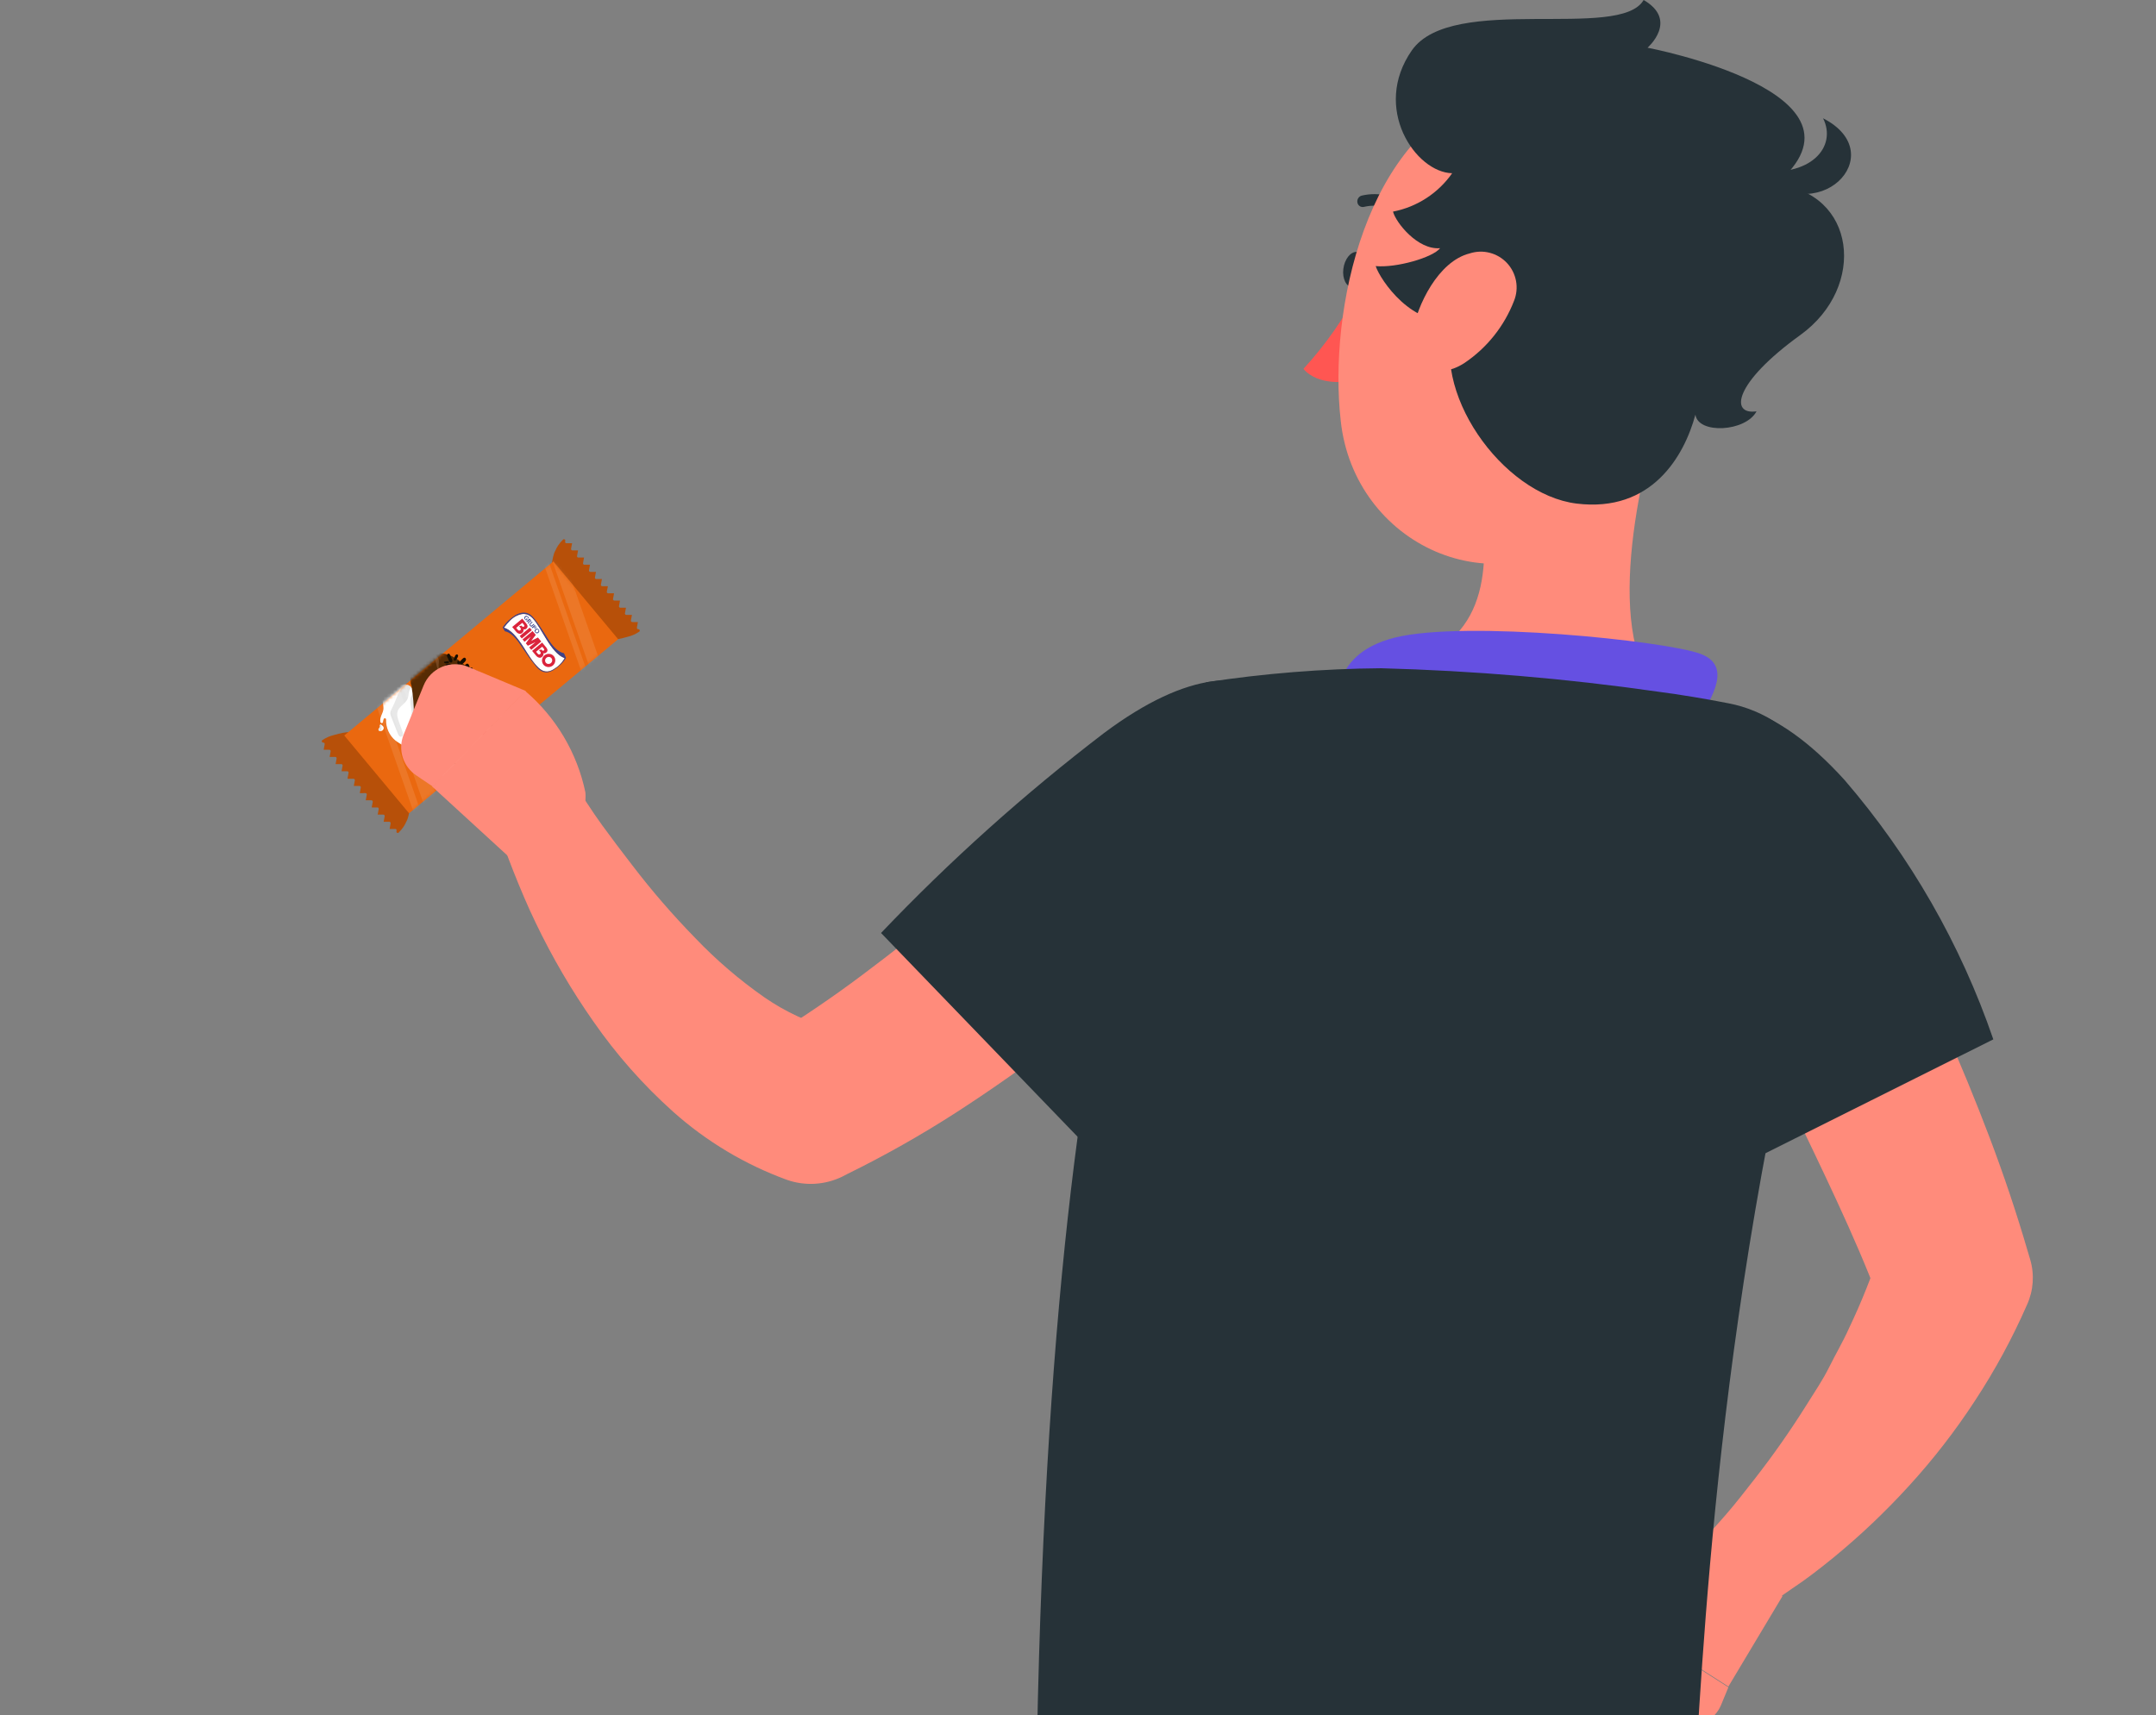 <svg width="661" height="526" viewBox="0 0 661 526" fill="none" xmlns="http://www.w3.org/2000/svg">
<rect x="0" y="0" width="661" height="526" fill="#808080" stroke="none"/>
<g clip-path="url(#clip0)">
<path d="M175.856 180.551C177.17 182.415 178.201 184.514 179.349 186.467C181.225 189.58 183.434 192.462 185.987 195.011C186.39 195.438 186.846 195.87 187.334 196.227L187.362 196.203C188.955 196.165 190.632 195.769 192.183 195.337C192.314 195.322 192.451 195.257 192.61 195.219C193.597 194.969 194.758 194.527 195.98 193.7C196.314 193.47 196.127 192.958 195.737 192.949L195.685 192.944C195.399 192.944 195.211 192.719 195.263 192.437L195.575 190.747L193.856 190.747C193.569 190.748 193.382 190.522 193.434 190.24L193.746 188.55L192.026 188.55C191.74 188.551 191.552 188.325 191.604 188.043L191.916 186.353L190.197 186.353C189.91 186.354 189.722 186.128 189.774 185.846L190.086 184.156L188.367 184.157C188.081 184.157 187.893 183.931 187.945 183.65L188.252 182.01C188.276 182.039 188.252 182.01 188.229 181.982C188.205 181.954 188.182 181.926 188.13 181.921L186.462 181.927C186.176 181.927 185.988 181.702 186.04 181.42L186.376 179.757L184.656 179.758C184.37 179.758 184.182 179.533 184.234 179.251L184.546 177.56L182.827 177.561C182.54 177.561 182.352 177.336 182.404 177.054L182.716 175.363L180.997 175.364C180.711 175.364 180.523 175.139 180.575 174.857L180.887 173.166L179.168 173.167C178.881 173.167 178.693 172.942 178.745 172.66L179.057 170.969L177.338 170.97C177.051 170.97 176.864 170.745 176.916 170.463L177.228 168.772L175.508 168.773C175.222 168.773 175.034 168.548 175.086 168.266L175.398 166.575L173.679 166.576C173.392 166.576 173.205 166.351 173.257 166.069L173.304 165.839C173.394 165.43 172.896 165.177 172.609 165.464C171.405 166.657 170.671 167.841 170.266 168.846C170.237 168.87 170.233 168.921 170.204 168.945C169.607 170.063 169.488 171.354 169.195 172.552C169.077 172.984 168.936 173.388 168.719 173.759C168.789 173.844 168.888 173.905 168.987 173.966C170.207 174.858 171.437 175.646 172.54 176.683C173.783 177.89 174.89 179.162 175.856 180.551Z" fill="#B75009"/>
<path d="M118.949 240.106C117.636 238.242 116.605 236.143 115.456 234.19C113.581 231.077 111.371 228.195 108.819 225.646C108.415 225.219 107.96 224.787 107.472 224.431L107.444 224.454C105.851 224.492 104.174 224.888 102.623 225.321C102.491 225.335 102.355 225.401 102.195 225.438C101.208 225.688 100.048 226.13 98.825 226.957C98.492 227.187 98.679 227.699 99.069 227.708L99.12 227.713C99.407 227.713 99.595 227.938 99.543 228.22L99.231 229.911L100.95 229.91C101.236 229.91 101.424 230.135 101.372 230.417L101.06 232.108L102.78 232.107C103.066 232.107 103.254 232.332 103.202 232.614L102.89 234.305L104.609 234.304C104.896 234.304 105.083 234.529 105.031 234.811L104.719 236.501L106.439 236.501C106.725 236.5 106.913 236.726 106.861 237.008L106.554 238.647C106.549 238.698 106.572 238.727 106.596 238.755C106.619 238.783 106.643 238.811 106.694 238.816L108.362 238.81C108.649 238.81 108.836 239.035 108.784 239.317L108.472 241.008L110.192 241.007C110.478 241.007 110.666 241.232 110.614 241.514L110.302 243.205L112.021 243.204C112.308 243.204 112.495 243.429 112.443 243.711L112.131 245.402L113.851 245.401C114.137 245.401 114.325 245.626 114.273 245.908L113.961 247.599L115.68 247.598C115.967 247.598 116.155 247.823 116.103 248.105L115.791 249.796L117.51 249.795C117.797 249.795 117.984 250.02 117.932 250.302L117.62 251.993L119.34 251.992C119.626 251.992 119.814 252.217 119.762 252.499L119.45 254.19L121.169 254.189C121.456 254.189 121.643 254.414 121.591 254.696L121.544 254.926C121.454 255.335 121.952 255.588 122.239 255.301C123.443 254.108 124.177 252.924 124.582 251.919C124.611 251.895 124.615 251.844 124.644 251.82C125.241 250.702 125.36 249.411 125.653 248.213C125.771 247.781 125.912 247.377 126.129 247.006C126.058 246.921 125.96 246.86 125.861 246.799C124.641 245.908 123.411 245.119 122.308 244.082C121.051 242.744 119.915 241.495 118.949 240.106Z" fill="#B75009"/>
<path d="M189.516 196.007L169.648 172.15L105.547 225.533L125.415 249.389L189.516 196.007Z" fill="#EA680F"/>
<path fill-rule="evenodd" clip-rule="evenodd" d="M160.619 198.631C158.527 195.317 156.524 193.026 154.491 192.478C155.709 190.843 156.951 189.522 158.342 188.841C160.772 187.628 162.308 188.496 163.373 189.66C164.7 191.082 166.163 193.871 167.504 195.998C169.23 198.759 170.998 201.054 173.116 201.819C172.273 203.331 171.074 204.473 169.617 205.305C167.962 206.301 166.473 206.063 165.131 204.795C163.381 203.152 162.007 200.814 160.619 198.631Z" fill="white"/>
<path fill-rule="evenodd" clip-rule="evenodd" d="M165.004 193.167C165.191 193.392 165.116 193.646 164.919 193.81C164.721 193.975 164.458 194.003 164.266 193.829C164.078 193.604 164.153 193.35 164.351 193.186C164.525 192.993 164.793 192.913 165.004 193.167ZM165.145 193.049C164.887 192.74 164.53 192.655 164.191 192.937C163.853 193.219 163.82 193.581 164.101 193.919C164.382 194.257 164.716 194.313 165.055 194.031C165.421 193.725 165.403 193.359 165.145 193.049ZM163.708 192.242L164.019 191.984C164.136 192.125 164.305 192.27 164.136 192.411C163.966 192.552 163.802 192.355 163.708 192.242ZM162.985 192.463L163.149 192.661L163.544 192.332C163.685 192.501 163.849 192.698 164.084 192.693C164.319 192.688 164.554 192.397 164.319 192.115L163.944 191.665L162.985 192.463V192.463ZM163.128 190.627L163.292 190.824C163.207 190.895 162.699 191.318 162.615 191.388C162.413 191.604 162.769 191.975 163.018 191.815C163.159 191.698 163.526 191.392 163.667 191.275L163.831 191.472C163.719 191.566 163.182 192.012 163.07 192.106C162.741 192.285 162.412 191.891 162.333 191.623C162.277 191.384 162.418 191.266 162.559 191.149L163.128 190.627ZM162.113 190.327L162.395 190.092C162.513 190.233 162.705 190.407 162.536 190.548C162.367 190.688 162.207 190.44 162.113 190.327ZM161.39 190.548L161.554 190.745L161.977 190.393L162.071 190.505L161.835 191.083L162.046 191.337L162.263 190.679C162.413 190.745 162.564 190.81 162.733 190.67C162.931 190.505 162.846 190.289 162.729 190.148L162.354 189.698L161.39 190.548ZM161.48 189.567L161.339 189.684L161.48 189.853L161.282 190.017C161.085 189.895 160.874 189.642 161.001 189.393C161.128 189.144 161.537 188.947 161.795 189.256C161.889 189.369 161.931 189.477 161.865 189.627L162.1 189.623C162.143 189.444 162.077 189.308 161.936 189.139C161.397 188.491 160.72 189.055 160.733 189.473C160.728 189.811 161.066 190.102 161.31 190.28L161.79 189.881L161.48 189.567ZM159.394 197.504C158.086 195.589 156.547 193.913 154.781 193.571C154.556 193.186 154.331 192.801 154.106 192.416C155.108 190.866 156.449 189.607 158.08 188.582C159.753 187.665 161.656 187.369 163.27 189.077C164.931 190.842 166.614 193.781 168.42 196.523C169.724 198.49 171.206 199.926 172.916 200.315C173.132 200.804 173.324 201.264 173.539 201.752C172.555 203.382 171.196 204.562 169.678 205.492C167.501 206.78 165.792 206.105 164.408 204.443C162.457 202.157 160.773 199.504 159.394 197.504ZM160.619 198.631C158.528 195.316 156.525 193.025 154.491 192.477C155.71 190.842 156.951 189.522 158.343 188.84C160.773 187.627 162.308 188.495 163.373 189.659C164.701 191.082 166.163 193.871 167.504 195.997C169.23 198.758 170.998 201.054 173.116 201.818C172.274 203.331 171.074 204.472 169.617 205.304C167.962 206.301 166.473 206.062 165.131 204.795C163.381 203.152 162.007 200.814 160.619 198.631Z" fill="#3D438B"/>
<path fill-rule="evenodd" clip-rule="evenodd" d="M164.878 200.474L164.362 199.855L166.224 198.304L166.669 198.839C166.904 199.121 166.913 199.304 166.772 199.421C166.546 199.609 166.34 199.591 166.152 199.365L165.988 199.168L165.241 199.361L165.639 199.84C165.827 200.065 165.845 200.431 165.625 200.568C165.371 200.779 165.089 200.728 164.878 200.474ZM164.379 201.08L163.136 199.587L166.211 197.026L167.407 198.463C167.83 198.97 168.04 199.51 167.608 199.966C167.316 200.304 166.968 200.403 166.588 200.29C166.747 200.825 166.408 201.394 165.839 201.629C165.271 201.864 164.684 201.446 164.379 201.08ZM169.052 201.815C169.428 202.266 169.366 202.937 168.886 203.337C168.435 203.713 167.735 203.676 167.36 203.225C166.984 202.774 167.046 202.103 167.526 201.703C168.005 201.304 168.677 201.365 169.052 201.815ZM169.786 201.204C170.49 202.049 170.371 203.341 169.496 204.069C168.621 204.798 167.33 204.681 166.626 203.836C165.922 202.991 166.041 201.699 166.916 200.971C167.791 200.243 169.082 200.359 169.786 201.204ZM165.953 196.717L162.878 199.278L162.245 198.517L164.191 196.896L161.822 198.01L161.212 197.278L162.732 195.201L160.814 196.799L160.204 196.067L163.279 193.506L164.264 194.689L162.872 196.516L164.921 195.477L165.953 196.717ZM162.411 192.464L163.045 193.224L159.969 195.785L159.336 195.025L162.411 192.464ZM158.779 193.151L158.263 192.531L160.125 190.981L160.571 191.516C160.805 191.797 160.815 191.981 160.673 192.098C160.448 192.286 160.241 192.267 160.053 192.042L159.889 191.845L159.142 192.038L159.541 192.517C159.728 192.742 159.747 193.108 159.526 193.245C159.272 193.456 158.967 193.376 158.779 193.151ZM158.28 193.757L157.037 192.264L160.113 189.703L161.309 191.14C161.731 191.647 161.942 192.187 161.509 192.642C161.217 192.981 160.87 193.08 160.489 192.967C160.648 193.502 160.309 194.071 159.741 194.306C159.149 194.513 158.585 194.123 158.28 193.757Z" fill="#DA243C"/>
<mask id="mask0" mask-type="alpha" maskUnits="userSpaceOnUse" x="105" y="172" width="85" height="78">
<path d="M189.359 196.019L169.491 172.162L105.39 225.544L125.257 249.401L189.359 196.019Z" fill="#EA680F"/>
</mask>
<g mask="url(#mask0)">
<path d="M156.114 231.431C156.43 230.548 156.286 229.572 156.028 228.689C155.771 227.806 155.382 226.937 155.204 226.036C155.027 225.134 155.042 224.12 155.532 223.331C155.687 223.058 155.889 222.842 156.045 222.57C156.2 222.297 156.257 221.964 156.126 221.691C155.882 221.226 155.229 221.246 154.788 220.945C154.37 220.673 154.206 220.189 154.094 219.71C153.982 219.231 153.898 218.729 153.593 218.363C153.288 217.997 152.682 217.786 152.339 218.119C151.944 218.448 152.093 219.087 152.393 219.505C152.722 219.899 153.163 220.199 153.435 220.641C153.866 221.331 153.729 222.256 153.399 223.008C153.07 223.759 152.59 224.445 152.312 225.201C151.93 226.235 152.206 227.197 152.637 228.174C153.092 229.179 153.165 230.357 152.553 231.344C152.064 232.133 151.26 232.66 150.433 233.158C149.826 233.52 149.192 233.905 148.51 233.948C148.092 233.962 147.712 233.85 147.332 233.737C148.135 233.211 148.911 232.708 149.715 232.181C150.463 231.702 151.267 231.176 151.728 230.41C152.189 229.644 152.214 228.526 151.566 227.921C150.82 227.254 149.457 227.626 149.188 228.565C149.009 229.096 149.159 229.735 148.853 230.228C148.481 230.872 147.513 230.914 146.898 230.52C146.255 230.15 145.875 229.464 145.491 228.83C143.653 225.877 141.152 223.333 138.256 221.404C136.561 220.288 134.768 219.396 133.101 218.256C131.754 217.327 130.473 216.247 129.582 214.89C129.193 214.308 128.793 214.116 128.315 213.656C127.766 213.111 127.386 212.426 126.945 211.839C126.462 211.144 125.951 210.473 125.176 210.116C124.026 209.596 122.686 209.995 121.479 210.381C120.619 210.668 119.735 210.927 118.959 211.43C118.184 211.933 117.544 212.656 117.308 213.52C117.001 214.873 117.732 216.268 117.529 217.63C117.396 218.503 116.883 219.264 116.676 220.105C116.558 220.537 116.538 221.03 116.655 221.457C116.749 221.857 117.35 221.833 117.417 221.396C117.445 221.086 117.525 220.781 117.629 220.504C117.77 220.1 118.386 220.207 118.371 220.649C118.279 223.063 119.352 225.556 121.243 227.081C122.069 227.729 123.041 228.208 123.867 228.855C124.646 229.447 125.383 230.216 125.636 231.151C125.673 231.311 125.795 231.4 125.922 231.437C126.767 231.592 127.434 232.277 127.94 233C128.465 233.803 128.826 234.695 129.408 235.451C131.077 237.685 134.257 238.233 137.043 237.964C139.068 237.757 141.075 237.183 142.927 236.308C143.608 235.979 144.266 235.622 144.929 235.213C145.431 235.988 146.323 236.485 147.234 236.489C148.066 236.512 148.856 236.141 149.594 235.765C150.628 235.285 151.61 234.801 152.644 234.321C153.326 233.992 154.035 233.64 154.647 233.226C155.314 232.766 155.864 232.164 156.114 231.431Z" fill="white"/>
<path d="M117.645 223.161C117.603 222.767 117.213 222.471 116.899 222.208C116.8 222.147 116.674 222.11 116.561 222.204C116.476 222.274 116.467 222.378 116.457 222.481C116.541 222.697 116.494 222.927 116.372 223.124C116.221 223.345 115.944 223.528 116.023 223.796C116.037 223.928 116.131 224.04 116.281 224.106C116.906 224.397 117.682 223.894 117.645 223.161Z" fill="white"/>
<path d="M122.992 225.911C123.312 225.836 123.523 225.516 123.552 225.206C123.581 224.896 123.454 224.572 123.351 224.277C123.019 223.361 122.71 222.474 122.377 221.558C121.937 220.398 121.534 219.112 121.954 217.951C122.533 216.467 124.399 215.724 124.979 214.24C125.389 213.183 125.146 211.859 125.922 211.069C126.007 210.999 126.091 210.928 126.176 210.858C125.866 210.543 125.552 210.281 125.153 210.088C124.852 209.957 124.57 209.905 124.288 209.854C124.091 210.018 123.922 210.159 123.748 210.352C122.859 211.235 122.284 212.381 121.79 213.509C121.295 214.636 120.871 215.848 120.301 216.943C120.014 217.516 119.647 218.108 119.665 218.76C119.683 219.127 119.805 219.502 119.955 219.854C120.269 220.69 120.634 221.531 120.948 222.366C121.285 223.23 121.651 224.071 121.965 224.907C122.049 225.123 122.157 225.367 122.321 225.564C122.504 225.841 122.752 225.968 122.992 225.911Z" fill="#E5E5E5"/>
<path d="M125.829 214.342C125.701 215.164 125.831 216.009 125.99 216.831C126.149 217.653 126.28 218.498 126.203 219.325C126.023 220.715 125.158 221.913 124.851 223.266C124.619 224.365 124.778 225.473 124.884 226.577C124.908 226.891 124.959 227.182 125.114 227.483C125.245 227.755 125.508 228.013 125.789 228.065C126.123 228.121 126.452 227.942 126.659 227.675C126.866 227.407 126.998 227.106 127.106 226.777C127.497 225.641 127.889 224.504 128.303 223.396C128.973 221.503 129.651 219.506 129.442 217.534C129.289 216.088 128.656 214.754 128.075 213.425C127.813 212.881 127.471 212.068 126.827 212.557C126.267 212.975 125.942 213.675 125.829 214.342Z" fill="#E5E5E5"/>
<path d="M116.689 224.196C116.887 224.031 116.939 223.749 116.963 223.491C116.991 223.181 116.94 222.89 116.917 222.575C116.903 222.444 116.842 222.256 116.772 222.172C116.72 222.167 116.64 222.186 116.612 222.209C116.527 222.28 116.518 222.383 116.508 222.486C116.592 222.702 116.545 222.932 116.423 223.13C116.272 223.351 115.995 223.534 116.074 223.802C116.088 223.933 116.182 224.046 116.332 224.111C116.403 224.196 116.558 224.21 116.689 224.196Z" fill="#E5E5E5"/>
<path d="M126.027 209.933C125.831 208.951 125.663 207.946 125.805 206.969C126.112 205.33 127.424 204.094 128.698 202.985C129.804 202.017 130.937 201.026 132.309 200.551C133.625 200.123 135.077 200.202 136.429 200.506C140.125 201.388 143.18 204.138 145.258 207.321C147.335 210.504 148.59 214.134 149.849 217.712C150.407 219.299 150.931 220.961 150.624 222.6C150.274 224.418 148.943 225.86 147.701 227.181C146.807 228.116 145.886 229.074 144.692 229.591C143.258 230.165 141.656 230.02 140.135 229.857C137.814 229.595 135.494 229.333 133.197 229.099C132.037 228.968 130.877 228.837 129.716 228.707C129.148 228.655 128.556 228.576 127.988 228.524C127.574 228.487 126.71 228.539 126.367 228.3C125.781 227.882 126.346 226.266 126.432 225.623C126.55 224.618 126.669 223.613 126.736 222.603C126.87 220.583 126.924 218.583 126.822 216.568C126.767 215.469 126.689 214.342 126.554 213.262C126.503 212.684 126.424 212.13 126.321 211.548C126.227 211.149 126.261 210.214 126.027 209.933Z" fill="#562B04"/>
<path d="M140.099 216.388C139.78 215.604 138.949 215.008 138.123 214.933C137.812 214.905 137.394 214.919 137.155 214.689C137.061 214.576 136.996 214.44 136.958 214.281C136.654 213.341 136.326 212.374 135.994 211.459C135.647 210.411 135.296 209.416 135.081 208.355C134.969 207.876 134.913 207.35 134.829 206.847C134.764 206.425 134.699 206.002 134.634 205.579C134.531 204.997 134.456 204.391 134.485 203.795C134.505 203.302 134.656 202.795 134.52 202.287C134.408 201.808 134.131 201.419 133.826 201.053C133.662 200.855 133.507 200.555 133.296 200.302C133.085 200.334 132.873 200.367 132.657 200.452C132.727 200.537 132.774 200.593 132.821 200.649C132.934 200.842 133.018 201.058 133.102 201.274C133.271 201.706 133.388 202.133 133.477 202.584C133.664 203.382 133.874 204.209 134.089 204.983C134.197 205.514 134.351 206.101 134.2 206.608C134.12 206.913 133.941 207.158 133.889 207.44C133.771 207.872 133.912 208.327 134.029 208.754C134.435 210.276 134.819 211.769 135.198 213.314C135.333 213.821 135.464 214.38 135.238 214.854C134.979 215.404 134.335 215.606 133.856 216.006C133.381 216.353 133.047 216.87 132.863 217.453C133.888 216.79 135.114 216.484 136.35 216.361C137.59 216.187 138.83 216.299 140.099 216.388Z" fill="#75461F"/>
<path d="M150.377 215.937C150.551 215.744 150.632 215.439 150.496 215.218C150.36 214.998 150.078 214.946 149.82 214.923C149.181 214.787 148.716 214.458 148.172 214.149C147.603 213.811 147.692 214.835 147.898 215.14C148.123 215.525 148.522 215.717 148.921 215.909C149.17 216.036 149.395 216.135 149.654 216.158C149.889 216.153 150.18 216.101 150.377 215.937Z" fill="#160D01"/>
<path d="M150.447 212.635C150.597 212.701 150.78 212.691 150.94 212.654C151.1 212.616 151.241 212.499 151.405 212.409C151.683 212.226 151.932 212.066 152.162 211.827C152.336 211.634 152.539 211.131 152.299 210.901C152.06 210.671 151.534 211.015 151.341 211.127C151.035 211.334 150.753 211.569 150.466 211.856C150.353 211.95 150.264 212.072 150.226 212.199C150.184 212.377 150.296 212.57 150.447 212.635Z" fill="#160D01"/>
<path d="M150.793 209.15C150.784 208.967 150.878 208.793 150.996 208.648C151.113 208.502 151.278 208.413 151.419 208.295C151.166 207.934 150.842 207.774 150.423 208.075C150.174 208.235 150.014 208.559 149.934 208.864C149.891 209.043 149.844 209.273 149.905 209.461C149.966 209.649 150.106 209.818 150.337 209.864C150.515 209.907 150.759 209.799 150.807 209.568C150.844 209.442 150.779 209.305 150.793 209.15Z" fill="#160D01"/>
<path d="M134.714 207.515C134.085 207.849 133.459 208.131 132.83 208.465C132.961 208.737 133.092 209.009 133.341 209.136C133.543 209.206 133.754 209.173 133.937 209.164C134.548 209.037 135.7 208.698 135.916 208.04C136.181 207.153 135.18 207.271 134.714 207.515Z" fill="#160D01"/>
<path d="M136.441 209.703C135.952 209.633 135.473 209.746 134.97 209.831C134.731 209.887 134.491 209.944 134.345 210.113C134.166 210.357 134.316 210.709 134.419 211.005C134.55 211.277 134.729 211.606 135.01 211.658C135.165 211.672 135.325 211.634 135.433 211.592C135.917 211.427 137.238 211.234 137.468 210.708C137.84 210.064 136.906 209.745 136.441 209.703Z" fill="#160D01"/>
<path d="M141.539 204.981C141.75 205.234 141.961 205.488 142.271 205.516C142.529 205.539 142.722 205.426 142.943 205.29C143.244 205.135 143.888 204.932 143.949 204.547C143.968 204.341 143.715 203.693 143.542 203.599C143.373 203.453 143.11 203.482 142.94 203.623C142.748 203.735 142.602 203.905 142.456 204.074C142.31 204.243 142.117 204.356 141.906 204.389C141.723 204.398 141.544 204.356 141.427 204.502C141.309 204.647 141.422 204.84 141.539 204.981Z" fill="#160D01"/>
<path d="M144.199 212.305C143.876 211.859 142.833 211.869 142.311 211.874C142.156 211.86 141.973 211.869 141.837 211.935C141.677 211.973 141.536 212.09 141.47 212.241C141.399 212.443 141.455 212.682 141.624 212.828C141.765 212.997 141.967 213.067 142.192 213.165C142.493 213.297 142.793 213.428 143.103 213.456C143.648 213.479 144.711 212.976 144.199 212.305Z" fill="#160D01"/>
<path d="M145.122 206.528C145.126 206.762 145.079 206.993 145.163 207.209C145.248 207.425 145.463 207.626 145.703 207.57C145.966 207.542 146.093 207.293 146.216 207.095C146.343 206.846 146.493 206.626 146.62 206.377C146.71 206.254 146.776 206.104 146.71 205.968C146.579 205.696 145.762 205.518 145.517 205.626C145.188 205.804 145.127 206.19 145.122 206.528Z" fill="#160D01"/>
<path d="M143.223 207.633C143.433 208.173 144.311 208.825 144.898 208.956C145.18 209.008 145.504 208.881 145.608 208.604C145.801 208.204 145.44 207.885 145.149 207.651C144.83 207.439 144.539 207.205 144.219 206.994C144.074 206.876 143.9 206.782 143.745 206.768C143.435 206.74 143.148 207.027 143.148 207.313C143.162 207.445 143.152 207.548 143.223 207.633Z" fill="#160D01"/>
<path d="M139.719 206.352C139.846 206.676 140.404 207.117 140.789 207.178C140.968 207.22 141.184 207.135 141.255 206.933C141.382 206.684 141.166 206.483 140.945 206.332C140.748 206.21 140.556 206.037 140.359 205.915C140.26 205.854 140.162 205.793 140.035 205.755C139.828 205.737 139.654 205.929 139.663 206.112C139.677 206.244 139.724 206.3 139.719 206.352Z" fill="#160D01"/>
<path d="M142.74 206.651C142.383 205.994 141.598 206.886 141.236 207.14C141.038 207.305 140.813 207.493 140.765 207.723C140.742 207.981 140.976 208.263 141.263 208.263C141.446 208.253 141.559 208.159 141.723 208.07C142.193 207.774 143.143 207.365 142.74 206.651Z" fill="#160D01"/>
<path d="M141.627 205.431C141.722 204.971 140.984 205.06 140.674 205.032C140.519 205.018 140.336 205.028 140.195 205.145C140.054 205.263 140.058 205.498 140.204 205.615C140.302 205.676 140.406 205.685 140.509 205.695C140.894 205.755 141.528 205.943 141.627 205.431Z" fill="#160D01"/>
<path d="M140.94 202.998C140.836 203.275 141.061 203.66 141.371 203.688C141.578 203.707 141.742 203.618 141.883 203.5C142.274 203.223 143.092 202.542 142.806 201.969C142.389 201.124 141.551 202.298 141.208 202.632C141.119 202.754 141.006 202.848 140.94 202.998Z" fill="#160D01"/>
<path d="M143.403 205.956C143.745 206.769 144.371 205.914 144.634 205.599C144.724 205.477 144.836 205.383 144.874 205.256C144.912 205.129 144.926 204.974 144.861 204.838C144.743 204.697 144.565 204.655 144.377 204.716C144.217 204.754 144.076 204.871 143.935 204.989C143.794 205.106 143.625 205.247 143.507 205.393C143.385 205.59 143.314 205.792 143.403 205.956Z" fill="#160D01"/>
<path d="M139.319 207.306C139.855 207.146 139.823 206.649 139.452 206.433C138.983 206.156 138.428 205.949 137.931 205.696C137.715 205.781 137.663 206.063 137.747 206.279C137.831 206.495 138 206.64 138.197 206.762C138.394 206.884 138.615 207.034 138.812 207.156C138.906 207.269 139.131 207.367 139.319 207.306Z" fill="#160D01"/>
<path d="M138.001 205.493C138.128 204.958 137.654 204.733 137.292 204.987C136.822 205.283 136.37 205.659 135.895 206.006C135.876 206.213 136.092 206.415 136.322 206.462C136.552 206.509 136.769 206.424 136.961 206.311C137.178 206.226 137.399 206.09 137.591 205.977C137.765 205.785 137.958 205.672 138.001 205.493Z" fill="#160D01"/>
<path d="M137.581 203.268C137.816 202.977 137.605 202.723 137.29 202.747C136.924 202.766 136.548 202.888 136.153 202.931C136.064 203.053 136.153 203.217 136.275 203.306C136.397 203.396 136.552 203.41 136.707 203.424C136.862 203.438 137.022 203.4 137.177 203.414C137.336 203.376 137.496 203.339 137.581 203.268Z" fill="#160D01"/>
<path d="M137.891 203.01C138.224 203.352 138.713 203.136 138.704 202.666C138.723 202.46 138.639 202.244 138.526 202.051C138.376 201.699 138.203 201.319 138.053 200.967C137.969 200.751 137.838 200.478 137.608 200.431C137.326 200.38 137.067 200.643 137.038 200.953C136.986 201.235 137.141 201.535 137.277 201.756C137.479 202.113 137.605 202.723 137.891 203.01Z" fill="#160D01"/>
<path d="M139.218 201.906C139.124 202.079 139.076 202.31 139.165 202.474C139.283 202.615 139.541 202.638 139.682 202.521C139.847 202.431 139.946 202.206 140.04 202.032C140.195 201.76 140.553 201.271 140.426 200.947C140.192 200.379 139.661 200.774 139.496 201.149C139.42 201.403 139.293 201.652 139.218 201.906Z" fill="#160D01"/>
<path d="M140.333 203.933C140.371 204.093 140.432 204.281 140.558 204.318C140.709 204.384 140.878 204.243 140.944 204.092C141.01 203.942 140.972 203.782 140.963 203.599C140.935 203.336 140.955 202.843 140.706 202.717C140.288 202.444 140.137 202.952 140.212 203.271C140.245 203.482 140.301 203.722 140.333 203.933Z" fill="#160D01"/>
<path d="M138.819 205.099C138.828 205.282 138.918 205.446 139.04 205.535C139.185 205.653 139.392 205.671 139.533 205.554C139.617 205.483 139.679 205.385 139.74 205.286C139.867 205.037 140.309 204.478 140.31 204.192C140.282 203.929 139.916 203.661 139.624 203.713C139.361 203.741 139.206 204.014 139.079 204.263C138.923 204.535 138.768 204.808 138.819 205.099Z" fill="#160D01"/>
<path d="M138.307 204.428C138.397 204.306 138.388 204.122 138.322 203.986C138.2 203.611 138.074 203.573 137.763 203.545C137.529 203.55 137.139 203.541 136.923 203.625C136.622 203.78 136.476 204.236 136.658 204.513C136.968 204.541 137.25 204.593 137.537 204.592C137.842 204.672 138.18 204.677 138.307 204.428Z" fill="#160D01"/>
<path d="M139.088 208.118C138.952 208.184 138.788 208.273 138.698 208.396C138.581 208.541 138.557 208.8 138.697 208.969C138.81 209.161 139.04 209.208 139.228 209.147C139.388 209.109 139.505 208.963 139.595 208.841C139.774 208.597 139.981 208.329 140.183 208.113C139.756 207.658 139.61 207.827 139.088 208.118Z" fill="#160D01"/>
<path d="M143.378 211.033C142.886 210.441 142.375 209.77 141.826 209.225C141.441 208.878 140.755 208.972 140.824 209.63C140.843 209.71 140.838 209.761 140.857 209.841C141.021 210.325 141.457 210.677 141.847 210.973C142.091 211.151 142.335 211.329 142.617 211.381C142.899 211.432 143.275 211.31 143.378 211.033Z" fill="#160D01"/>
<path d="M147.614 216.807C147.412 216.737 147.271 216.568 147.13 216.399C146.619 215.727 146.108 215.056 145.648 214.389C145.554 214.277 145.461 214.164 145.447 214.033C145.433 213.901 145.499 213.751 145.607 213.708C145.766 213.671 145.912 213.788 146.001 213.952C146.442 214.539 146.935 215.131 147.375 215.718C147.54 215.915 147.971 216.318 148.027 216.558C148.145 216.699 147.755 216.976 147.614 216.807Z" fill="#160D01"/>
<path d="M142.9 214.532C142.82 214.551 142.735 214.621 142.702 214.697C142.669 214.772 142.711 214.88 142.758 214.936C142.941 215.213 143.326 215.274 143.599 215.142C143.763 215.053 143.909 214.884 144.027 214.738C144.352 214.325 144.728 213.916 145.029 213.474C145.236 213.207 145.114 213.117 144.776 213.113C144.409 213.132 144.235 213.324 144 213.616C143.755 214.01 143.36 214.339 142.9 214.532Z" fill="#160D01"/>
<path d="M146.249 211.266C146.164 211.05 146.029 210.83 145.845 210.839C145.714 210.853 145.573 210.971 145.535 211.098C145.497 211.225 145.506 211.408 145.52 211.539C145.628 212.07 145.763 212.577 145.951 213.089C146.016 213.225 146.082 213.361 146.181 213.422C146.279 213.483 146.462 213.474 146.575 213.38C147.012 213.159 146.825 212.933 146.703 212.558C146.586 212.13 146.417 211.698 146.249 211.266Z" fill="#160D01"/>
<path d="M144.113 209.276C144.014 209.215 143.892 209.126 143.766 209.089C143.639 209.051 143.479 209.089 143.418 209.187C143.328 209.309 143.366 209.469 143.46 209.582C143.554 209.694 143.652 209.755 143.802 209.821C144.277 210.046 144.911 210.234 145.437 210.177C145.555 209.459 144.531 209.548 144.113 209.276Z" fill="#160D01"/>
<path d="M146.753 209.749C146.654 209.688 146.527 209.651 146.414 209.745C146.33 209.815 146.316 209.97 146.358 210.078C146.4 210.186 146.494 210.299 146.564 210.383C146.728 210.58 146.784 210.82 146.812 211.083C146.821 211.266 146.807 211.421 146.924 211.562C146.995 211.646 147.145 211.712 147.253 211.67C147.841 211.514 147.02 209.956 146.753 209.749Z" fill="#160D01"/>
<path d="M147.896 212.327C147.806 212.449 147.694 212.543 147.656 212.67C147.618 212.797 147.604 212.952 147.67 213.088C147.735 213.224 147.885 213.29 148.022 213.224C148.102 213.205 148.135 213.13 148.191 213.083C148.365 212.891 148.539 212.698 148.741 212.482C148.826 212.411 148.887 212.313 148.868 212.233C148.887 212.026 148.615 211.871 148.432 211.881C148.169 211.909 148.07 212.135 147.896 212.327Z" fill="#160D01"/>
<path d="M145.466 209.294C145.485 209.374 145.527 209.482 145.574 209.538C145.62 209.595 145.719 209.656 145.822 209.665C145.926 209.674 146.039 209.58 146.1 209.482C146.241 209.364 146.33 209.242 146.471 209.125C146.617 208.955 146.966 208.284 146.458 208.42C146.35 208.462 145.466 209.294 145.466 209.294Z" fill="#160D01"/>
<path d="M144.233 211.085C144.242 211.268 144.327 211.484 144.387 211.672C144.43 211.78 144.448 211.859 144.49 211.967C144.556 212.104 144.622 212.24 144.692 212.324C144.814 212.413 144.969 212.427 145.082 212.333C145.167 212.263 145.176 212.16 145.134 212.052C145.115 211.972 145.073 211.864 145.054 211.784C144.993 211.596 144.933 211.408 144.952 211.202C144.942 211.019 145.046 210.741 144.929 210.601C144.68 210.187 144.233 210.798 144.233 211.085Z" fill="#160D01"/>
<path d="M139.883 210.508C139.897 210.64 139.911 210.771 139.982 210.856C140.122 211.025 140.432 211.053 140.578 210.884C140.48 210.536 140.466 210.118 140.551 209.761C140.632 209.456 140.82 209.108 140.472 208.921C139.754 208.517 139.86 210.194 139.883 210.508Z" fill="#160D01"/>
<path d="M125.906 229.639C125.695 229.386 125.545 229.033 125.541 228.512C125.518 227.625 125.951 226.882 126.295 226.262L128.677 222.18C129.604 220.597 130.564 218.939 131.886 217.599C133.461 216.049 135.285 215.198 137.079 215.23C138.564 215.234 139.916 215.825 141.146 216.327L148.218 219.31C149.345 219.803 150.594 220.384 150.973 221.643C151.31 222.793 150.787 223.944 150.227 224.935L145.449 233.541C145.015 234.284 144.554 235.049 143.694 235.336C142.914 235.604 142.106 235.323 141.501 235.112L130.672 231.346C130.343 231.238 130.043 231.107 129.742 230.976C128.991 230.647 128.211 230.342 127.512 230.305C127.178 230.249 126.375 230.202 125.906 229.639ZM149.775 221.352C149.329 220.817 148.578 220.489 147.879 220.165L140.807 217.182C139.629 216.684 138.375 216.154 137.097 216.169C135.016 216.137 133.38 217.5 132.58 218.261C131.32 219.502 130.416 221.113 129.493 222.644L127.112 226.727C126.74 227.37 126.457 227.892 126.457 228.465C126.475 229.117 126.85 229.282 127.55 229.319C128.405 229.37 129.232 229.731 130.063 230.041C130.363 230.172 130.692 230.28 130.969 230.383L141.798 234.149C142.403 234.36 142.911 234.51 143.366 234.369C143.902 234.209 144.241 233.641 144.585 233.02L149.363 224.414C149.834 223.545 150.281 222.648 150.038 221.897C150.005 221.686 149.916 221.521 149.775 221.352Z" fill="#3D2604"/>
<path d="M141.675 234.633C142.281 234.844 142.939 235.059 143.554 234.881C144.255 234.631 144.683 233.941 145.026 233.321C146.618 230.469 148.213 227.566 149.805 224.715C150.304 223.822 150.817 222.775 150.517 221.784C150.199 220.713 149.049 220.193 148.049 219.737C145.692 218.743 143.334 217.749 140.977 216.754C139.724 216.224 138.418 215.689 137.089 215.699C135.266 215.691 133.536 216.655 132.219 217.942C130.903 219.229 129.999 220.841 129.071 222.424C128.295 223.786 127.518 225.149 126.69 226.506C126.346 227.126 125.946 227.793 125.983 228.526C126.019 229.545 126.7 229.789 127.503 229.835C128.565 229.905 129.757 230.534 130.79 230.914C133.087 231.721 135.383 232.527 137.679 233.334C139.022 233.742 140.337 234.173 141.675 234.633Z" fill="#FFE7C0"/>
<path d="M150.517 221.783C150.199 220.713 149.048 220.192 148.048 219.737C145.691 218.743 143.334 217.748 140.977 216.754C139.723 216.224 138.418 215.689 137.088 215.699C135.421 215.705 133.865 216.476 132.59 217.584C132.961 218.373 133.589 219.185 134.232 219.556C135.228 220.063 136.077 220.739 137.04 221.321C139.312 222.672 141.927 223.403 144.586 223.383C145.549 223.392 146.55 223.274 147.476 223.123C148.03 223.043 148.613 222.94 149.13 222.7C149.647 222.46 150.094 222.136 150.517 221.783Z" fill="white"/>
<path d="M137.171 229.511C138.184 230.384 139.654 230.83 140.853 230.261C141.859 229.805 142.419 228.813 143.171 227.996C144.22 226.788 145.654 225.928 147.2 225.547C147.628 225.43 148.102 225.368 148.516 225.119C148.902 224.893 149.254 224.457 149.166 224.006C149.11 223.48 148.594 223.147 148.096 222.893C146.546 222.18 144.79 222.021 143.112 222.417C142.741 222.487 142.313 222.605 141.971 222.366C141.75 222.215 141.675 221.896 141.539 221.676C141.099 220.802 140.122 220.375 139.173 220.211C138.224 220.048 137.238 220.01 136.336 219.616C135.834 219.415 135.421 219.091 134.947 218.866C134.473 218.641 133.914 218.486 133.406 218.622C132.767 218.773 132.325 219.332 132.16 219.994C131.999 220.605 132.092 221.29 132.27 221.906C132.607 223.056 133.268 224.079 134.014 225.032C134.343 225.427 134.746 225.854 134.962 226.342C135.172 226.882 135.487 227.432 135.805 227.929C136.199 228.46 136.64 229.046 137.171 229.511Z" fill="#DD1D1D"/>
<path opacity="0.1" d="M188.732 216.566L170.136 163.371L166.741 164.562L185.337 217.757L188.732 216.566Z" fill="white"/>
<path opacity="0.1" d="M184.016 217.463L165.42 164.269L163.861 164.815L182.457 218.01L184.016 217.463Z" fill="white"/>
<path opacity="0.1" d="M134.866 265.643L111.213 197.981L109.204 198.686L132.857 266.348L134.866 265.643Z" fill="white"/>
<path opacity="0.1" d="M143.661 265.14L120.008 197.479L119.003 197.831L142.657 265.492L143.661 265.14Z" fill="white"/>
<path opacity="0.1" d="M140.97 264.272L117.316 196.61L112.986 198.129L136.64 265.791L140.97 264.272Z" fill="white"/>
</g>
</g>
<path d="M517.207 276.399C522.283 286.229 527.868 296.567 532.944 306.766L548.451 337.503C553.481 347.748 558.419 358.04 563.173 368.331C567.927 378.623 572.403 388.868 576.234 399.114L576.603 382.961C573.905 391.255 570.668 399.364 566.911 407.236C565.111 411.297 562.804 415.174 560.819 419.189C558.835 423.204 556.204 427.035 553.851 430.819C548.954 438.642 543.655 446.205 537.975 453.479C535.113 457.125 532.252 460.863 529.206 464.371C526.16 467.878 522.837 471.524 519.976 474.524L519.053 475.539C516.927 477.874 515.701 480.889 515.596 484.045C515.491 487.201 516.513 490.292 518.479 492.763C520.444 495.234 523.226 496.925 526.325 497.532C529.423 498.139 532.637 497.623 535.39 496.076C540.161 493.389 544.783 490.447 549.235 487.261C553.851 484.216 557.912 481.031 562.065 477.662C570.38 470.842 578.185 463.423 585.418 455.464C592.801 447.376 599.515 438.702 605.493 429.527C611.636 420.18 616.978 410.33 621.461 400.083C623.436 395.734 623.78 390.819 622.43 386.238L621.784 384.069C618.277 372.023 614.354 360.347 610.016 348.902C605.678 337.456 601.063 326.242 596.171 315.212C591.279 304.182 586.156 293.29 580.756 282.537C575.357 271.784 569.911 261.262 563.681 250.508C560.237 244.354 554.505 239.808 547.728 237.856C540.952 235.904 533.679 236.706 527.49 240.086C521.301 243.466 516.696 249.152 514.676 255.908C512.655 262.665 513.382 269.945 516.699 276.168L517.207 276.399Z" fill="#FF8B7B"/>
<path d="M490.719 259.965C488.873 295.178 528.839 359.835 528.839 359.835L611.126 318.715C601.126 289.549 585.65 262.56 565.529 239.197C522.009 191.108 492.426 227.66 490.719 259.965Z" fill="#263238"/>
<path d="M546.466 489.475L529.898 517.166L495.423 495.106C501.444 484.315 510.875 475.826 522.237 470.969C524.864 470.13 527.705 470.259 530.245 471.335C532.785 472.41 534.856 474.36 536.082 476.83L546.466 489.475Z" fill="#FF8B7B"/>
<path d="M516.099 528.98L500.085 525.98C498.737 525.731 497.452 525.217 496.303 524.469C495.155 523.72 494.166 522.752 493.393 521.619C492.621 520.486 492.081 519.212 491.803 517.869C491.526 516.526 491.518 515.142 491.778 513.796L495.424 495.336L529.898 517.396L527.591 522.98C526.647 525.141 524.993 526.914 522.902 528.005C520.812 529.096 518.412 529.44 516.099 528.98V528.98Z" fill="#FF8B7B"/>
<path d="M418.863 83.023C418.54 86.022 416.647 88.376 414.709 88.192C412.771 88.007 411.479 85.469 411.848 82.469C412.217 79.469 414.063 77.115 416.001 77.254C417.94 77.392 419.232 79.977 418.863 83.023Z" fill="#263238"/>
<path d="M416.925 88.38C412.257 97.344 406.439 105.659 399.618 113.117C404.233 118.516 413.464 116.947 413.464 116.947L416.925 88.38Z" fill="#FF5652"/>
<path d="M431.783 67.1C431.543 67.135 431.298 67.117 431.066 67.045C430.835 66.973 430.622 66.85 430.444 66.684C428.844 65.186 426.901 64.103 424.784 63.532C422.668 62.961 420.444 62.918 418.307 63.408C418.089 63.477 417.859 63.501 417.631 63.478C417.403 63.455 417.182 63.384 416.983 63.272C416.784 63.159 416.61 63.006 416.472 62.823C416.335 62.64 416.237 62.431 416.184 62.208C416.068 61.749 416.133 61.264 416.365 60.852C416.597 60.439 416.978 60.132 417.43 59.992C420.128 59.349 422.943 59.374 425.629 60.065C428.316 60.757 430.793 62.094 432.844 63.961C433.016 64.125 433.153 64.322 433.246 64.54C433.34 64.758 433.388 64.993 433.388 65.231C433.388 65.468 433.34 65.703 433.246 65.921C433.153 66.139 433.016 66.336 432.844 66.5C432.716 66.665 432.557 66.804 432.374 66.907C432.192 67.01 431.991 67.076 431.783 67.1Z" fill="#263238"/>
<path d="M511.902 116.439C503.088 143.161 491.365 192.403 508.072 212.156C508.072 212.156 497.088 239.062 446.507 234.77C390.803 230.155 423.431 205.003 423.431 205.003C454.722 200.388 456.845 177.82 454.26 156.267L511.902 116.439Z" fill="#FF8B7B"/>
<path d="M520.025 221.895C525.24 213.542 531.055 203.989 521.178 200.435C510.333 196.512 449.414 190.144 427.723 195.497C406.032 200.851 410.463 218.572 410.463 218.572L520.025 221.895Z" fill="#6550E2"/>
<path d="M341.652 233.153C333.714 240.445 325.13 248.521 316.592 255.905C308.054 263.289 299.424 270.858 290.747 278.15C282.071 285.442 273.21 292.318 264.303 299.01C255.396 305.702 246.35 311.794 237.305 317.47L255.765 315.717C248.094 313.67 240.833 310.313 234.305 305.794C226.677 300.463 219.596 294.387 213.168 287.657C206.241 280.567 199.752 273.062 193.739 265.182C190.647 261.167 187.554 257.105 184.509 252.906C181.463 248.706 178.694 244.275 176.155 240.399L175.648 239.66C173.895 236.983 171.238 235.025 168.162 234.144C165.086 233.263 161.795 233.517 158.891 234.86C155.987 236.203 153.662 238.546 152.341 241.46C151.02 244.375 150.791 247.667 151.695 250.737C153.449 256.736 155.295 261.859 157.418 267.212C159.541 272.566 161.756 277.827 164.248 282.996C169.302 293.54 175.214 303.65 181.924 313.224C188.969 323.378 197.178 332.671 206.384 340.915C216.574 350.011 228.398 357.09 241.228 361.775C243.982 362.746 246.901 363.16 249.817 362.993C252.732 362.827 255.585 362.083 258.211 360.806L259.734 360.021C271.193 354.39 282.319 348.103 293.055 341.192C303.531 334.408 313.684 327.347 323.468 319.778C333.252 312.209 342.713 304.548 351.943 296.703C361.173 288.857 370.034 280.642 379.034 271.458C383.823 266.463 386.491 259.808 386.479 252.888C386.468 245.969 383.777 239.323 378.971 234.344C374.166 229.365 367.619 226.441 360.704 226.184C353.789 225.928 347.044 228.359 341.882 232.968L341.652 233.153Z" fill="#FF8B7B"/>
<path d="M369.849 209.203C369.849 209.203 323.329 254.339 317.93 533.504C392.325 551.549 463.904 558.195 519.193 551.18C521.823 516.152 525.746 394.59 561.282 266.43C562.809 261.032 563.196 255.376 562.421 249.82C561.645 244.264 559.723 238.93 556.777 234.157C553.83 229.383 549.923 225.275 545.305 222.091C540.686 218.908 535.456 216.719 529.946 215.664C522.885 214.28 515.455 213.034 508.071 212.064C480.018 208.052 451.758 205.663 423.43 204.911C405.49 205.058 387.584 206.492 369.849 209.203Z" fill="#263238"/>
<path d="M405.939 257.847C401.324 292.783 341.328 359.932 341.328 359.932L270.117 286.091C291.271 263.883 314.14 243.375 338.513 224.757C390.709 185.76 410.092 225.449 405.939 257.847Z" fill="#263238"/>
<path d="M156.31 263.013L132.496 241.184L161.017 211.878C170.451 219.911 176.945 230.854 179.477 242.983C179.756 245.756 179.022 248.537 177.41 250.81C175.798 253.084 173.418 254.697 170.709 255.352L156.31 263.013Z" fill="#FF8B7B"/>
<path d="M123.727 225.312L129.865 210.22C130.385 208.926 131.159 207.748 132.142 206.758C133.125 205.768 134.297 204.985 135.587 204.455C136.878 203.926 138.263 203.661 139.658 203.676C141.053 203.692 142.431 203.987 143.71 204.544L161.201 211.882L132.68 241.188L127.696 237.819C125.696 236.509 124.209 234.55 123.486 232.271C122.762 229.993 122.848 227.535 123.727 225.312V225.312Z" fill="#FF8B7B"/>
<path d="M519.006 84.591C512.314 121.511 510.284 143.387 489.516 160.97C458.272 187.415 415.167 166.831 411.06 129.126C407.183 95.159 418.767 40.471 456.333 28.564C493.9 16.657 525.698 47.67 519.006 84.591Z" fill="#FF8B7B"/>
<path d="M446.226 97.886C433.258 100.839 423.151 85.84 421.766 81.594C428.089 82.194 439.304 78.964 441.519 76.103C434.596 76.702 427.905 68.165 427.074 64.888C434.419 63.469 440.923 59.249 445.211 53.119C433.996 52.889 420.52 33.136 432.843 15.46C445.165 -2.215 496.669 12.599 503.915 0C514.714 6.276 505.115 14.63 505.115 14.63C505.115 14.63 577.987 28.475 544.389 56.581C569.033 58.796 572.495 87.917 551.958 102.731C531.421 117.546 530.359 127.33 538.528 126.13C535.251 132.406 520.621 133.237 519.791 127.145C516.329 139.929 506.361 157.235 483.378 154.42C460.395 151.605 437.873 119.438 446.226 97.886Z" fill="#263238"/>
<path d="M538.022 52.286C555.374 54.686 563.266 44.902 558.928 36.272C580.434 47.255 556.944 71.531 538.022 52.286Z" fill="#263238"/>
<path d="M464.182 92.252C461.196 99.987 455.913 106.622 449.045 111.266C439.815 117.358 431.461 111.266 433.03 102.036C434.461 93.544 440.968 80.115 450.568 77.715C452.556 77.062 454.689 76.991 456.716 77.51C458.743 78.029 460.58 79.116 462.01 80.643C463.44 82.17 464.404 84.074 464.789 86.131C465.174 88.187 464.963 90.311 464.182 92.252Z" fill="#FF8B7B"/>
<defs>
<clipPath id="clip0">
<rect width="73.088" height="99.023" fill="white" transform="translate(164.092 153) rotate(50.213)"/>
</clipPath>
</defs>
</svg>
